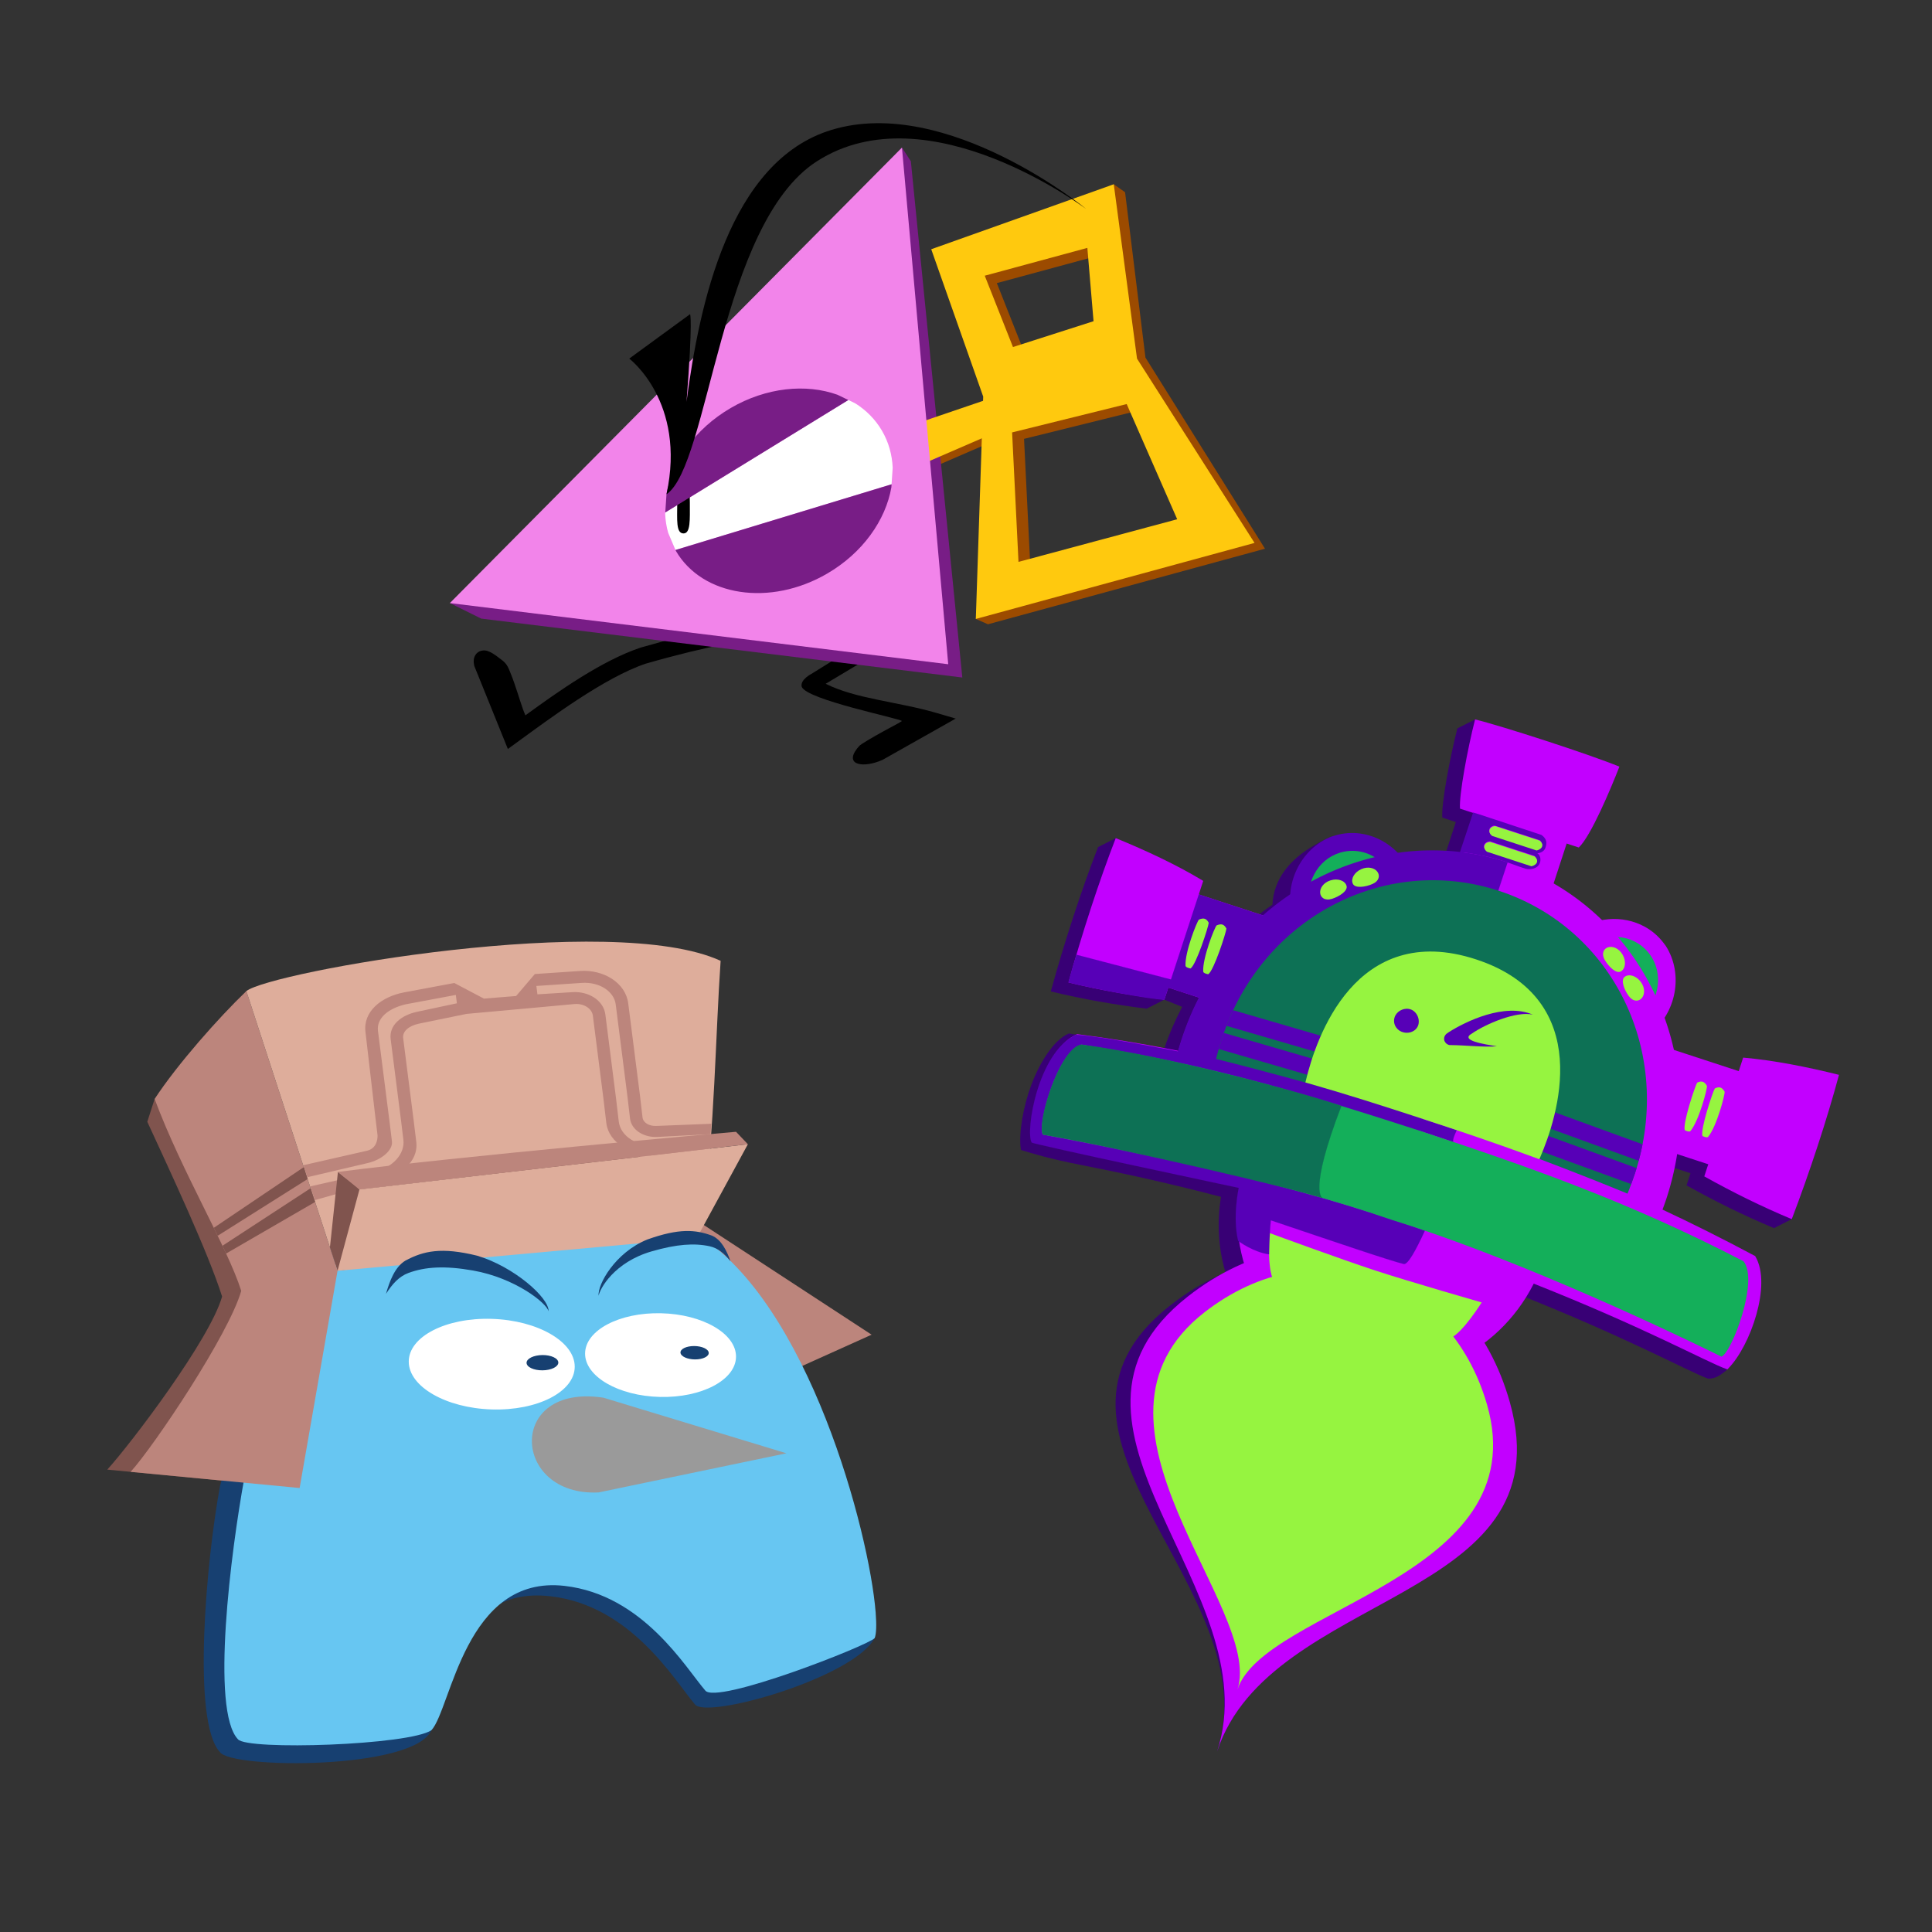 <?xml version="1.0" encoding="UTF-8" standalone="no"?>
<!-- Created with Inkscape (http://www.inkscape.org/) -->

<svg
   width="3000"
   height="3000"
   viewBox="0 0 793.75 793.75"
   version="1.1"
   id="svg120623"
   inkscape:version="1.1 (c68e22c387, 2021-05-23)"
   sodipodi:docname="mv website bg1.svg"
   xmlns:inkscape="http://www.inkscape.org/namespaces/inkscape"
   xmlns:sodipodi="http://sodipodi.sourceforge.net/DTD/sodipodi-0.dtd"
   xmlns="http://www.w3.org/2000/svg"
   xmlns:svg="http://www.w3.org/2000/svg">
  <rect x="0" y="0" width="793.75" height="793.75" fill="#333333" stroke="none"/>
  <sodipodi:namedview
     id="namedview120625"
     pagecolor="#ffffff"
     bordercolor="#cccccc"
     borderopacity="1"
     inkscape:pageshadow="0"
     inkscape:pageopacity="0"
     inkscape:pagecheckerboard="true"
     inkscape:document-units="mm"
     showgrid="false"
     inkscape:zoom="0.16770307"
     inkscape:cx="980.90033"
     inkscape:cy="1296.9351"
     inkscape:window-width="1858"
     inkscape:window-height="1057"
     inkscape:window-x="54"
     inkscape:window-y="-8"
     inkscape:window-maximized="1"
     inkscape:current-layer="layer1"
     units="px" />
  <defs
     id="defs120620">
    <inkscape:path-effect
       effect="fill_between_many"
       method="originald"
       linkedpaths="#path181191,0,1"
       id="path-effect181431"
       is_visible="true"
       lpeversion="0"
       join="true"
       close="true"
       autoreverse="true"
       applied="false" />
  </defs>
  <g
     inkscape:label="Layer 1"
     inkscape:groupmode="layer"
     id="layer1">
    <g
       id="g121357"
       transform="matrix(1.659,0,0,1.659,26.04,34.772)"
       style="stroke-width:0.603">
      <g
         id="g1054"
         transform="matrix(1.314,0,0,1.314,-223.839,90.854)"
         style="stroke-width:0.459">
        <g
           id="g323162"
           style="stroke-width:0.459">
          <path
             d="m 330.127,-4.207 v 0 l 19.334,-6.584 1.798,6.398 -21.131,9.155 z"
             stroke="#000000"
             stroke-width="0"
             stroke-miterlimit="8"
             fill-rule="evenodd"
             id="path137184"
             sodipodi:nodetypes="cccccc"
             style="fill:#9c4b00;fill-opacity:1;stroke:none;stroke-width:0.728;stroke-miterlimit:5.333;stroke-dasharray:none;stroke-opacity:1" />
          <path
             style="color:#000000;fill:#000000;fill-opacity:1;fill-rule:evenodd;stroke-width:0.121;stroke-linecap:round;stroke-miterlimit:8;-inkscape-stroke:none"
             d="m 305.398,31.111 c -6.26,1.048 -13.497,2.172 -26.216,5.833 l -0.033,0.01 -0.033,0.01 c -7.268,2.434 -15.512,8.248 -21.648,12.729 -0.028,-0.024 -0.069,-0.057 -0.108,-0.138 -0.1,-0.21 -0.242,-0.562 -0.395,-0.987 -0.306,-0.85 -0.667,-1.999 -1.05,-3.178 -0.383,-1.179 -0.787,-2.387 -1.214,-3.425 -0.427,-1.038 -0.652,-1.879 -1.681,-2.642 v 5.3e-4 c -0.715,-0.53 -1.43,-1.161 -2.356,-1.581 -0.232,-0.105 -0.487,-0.209 -0.868,-0.246 -0.381,-0.036 -0.993,0.048 -1.454,0.454 -0.461,0.406 -0.609,0.938 -0.646,1.313 -0.038,0.376 0.003,0.68 0.066,1 l 0.029,0.149 6.328,15.65 1.644,-1.196 c 6.167,-4.487 16.554,-12.268 24.335,-14.883 12.394,-3.564 19.194,-4.45 25.408,-5.702 0.859,-0.173 1.562,-0.765 1.532,-1.641 -0.221,-0.901 -0.955,-1.535 -1.641,-1.532 z m -48.178,18.403 c 0.196,0.136 0.227,0.172 0.239,0.187 -0.009,0.007 -0.017,0.012 -0.025,0.019 -0.065,-0.075 -0.136,-0.144 -0.213,-0.205 z"
             id="path7060"
             sodipodi:nodetypes="cccccssssccsssscccccsccsccss" />
          <path
             style="color:#000000;fill:#000000;fill-opacity:1;fill-rule:evenodd;stroke-width:0.121;stroke-linecap:round;stroke-miterlimit:8;-inkscape-stroke:none"
             d="m 322.338,35.641 c -0.408,-0.103 -0.841,-0.039 -1.202,0.177 l -9.825,6.102 c 0,0 -2.14,1.082 -1.815,2.409 0.909,2.463 18.383,5.933 18.892,6.466 -0.133,0.068 -0.422,0.284 -0.583,0.368 -0.748,0.391 -1.778,0.945 -2.834,1.53 -1.057,0.585 -2.137,1.197 -2.99,1.705 -0.426,0.254 -0.794,0.481 -1.091,0.68 -0.149,0.099 -0.279,0.19 -0.41,0.292 -0.131,0.103 0,0 -0.545,0.603 -2.476,3.215 1.32,3.715 4.819,2.131 l 13.77,-7.77 -3.61,-1.057 c -7.299,-2.138 -15.208,-2.64 -20.895,-5.503 l 8.747,-5.232 c 0.752,-0.45 0.998,-1.425 0.548,-2.177 -0.216,-0.361 -0.567,-0.622 -0.975,-0.725 z"
             id="path7062"
             sodipodi:nodetypes="sccccssssscccccccs" />
          <path
             d="m 249.107,31.494 -5.921,-2.928 c 4.873,-1.419 31.673,-26.516 44.882,-40.094 12.039,-12.375 27.547,-32.612 40.326,-45.747 l 1.675,2.574 9.7,97.295 z"
             fill="#f284ea"
             fill-rule="evenodd"
             fill-opacity="0.561"
             id="path123515"
             style="fill:#781d86;fill-opacity:1;stroke:none;stroke-width:0.728;stroke-miterlimit:5.333;stroke-dasharray:none;stroke-opacity:1"
             sodipodi:nodetypes="ccscccc" />
          <path
             id="path128141"
             style="fill:#9c4b00;fill-opacity:1;stroke:none;stroke-width:0.728;stroke-miterlimit:5.333;stroke-dasharray:none;stroke-opacity:1"
             d="m 370.443,-48.864 -2.132,-1.501 -33.594,13.182 11.268,28.092 -3.672,40.648 2.29,1.002 52.209,-14.239 -22.529,-36.026 z m -4.949,11.917 1.161,13.734 -15.094,4.836 -5.286,-13.36 z m 7.368,29.252 9.459,21.579 -29.725,7.985 -1.196,-24.252 z"
             sodipodi:nodetypes="ccccccccccccccccccc" />
          <path
             d="m 330.366,-5.016 v 0 l 17.671,-6.018 1.643,5.848 -19.315,8.368 z"
             stroke="#000000"
             stroke-width="0"
             stroke-miterlimit="8"
             fill-rule="evenodd"
             id="path7058"
             sodipodi:nodetypes="cccccc"
             style="fill:#ffc90e;fill-opacity:1;stroke:none;stroke-width:0.728;stroke-miterlimit:5.333;stroke-dasharray:none;stroke-opacity:1" />
          <path
             id="path7064"
             style="fill:#ffc90e;fill-opacity:1;stroke:none;stroke-width:0.728;stroke-miterlimit:5.333;stroke-dasharray:none;stroke-opacity:1"
             d="m 368.312,-50.365 -34.402,12.244 9.794,27.772 -1.391,41.905 52.53,-14.327 -22.149,-34.733 z m -4.979,11.99 1.168,13.818 -15.187,4.866 -5.318,-13.442 z m 7.413,29.432 9.517,21.711 -29.907,8.034 -1.204,-24.401 z"
             sodipodi:nodetypes="ccccccccccccccccc" />
          <path
             d="m 243.186,28.566 30.429,-30.655 4.646,-4.681 50.133,-50.506 8.719,97.367 z"
             fill="#f284ea"
             fill-rule="evenodd"
             fill-opacity="0.561"
             id="path7056"
             style="fill:#f284ea;fill-opacity:1;stroke:none;stroke-width:0.728;stroke-miterlimit:5.333;stroke-dasharray:none;stroke-opacity:1"
             sodipodi:nodetypes="cccccc" />
          <path
             d="m 318.292,-9.706 1.278,0.616 c 2.071,1.295 3.81,3.031 5.064,5.186 1.255,2.155 1.906,4.524 2.011,6.963 l -0.209,3.118 -40.728,12.383 -1.369,-3.216 c -0.333,-1.167 -0.522,-2.369 -0.574,-3.588 l 0.018,-0.27 z"
             stroke="#ffffff"
             stroke-width="0"
             stroke-miterlimit="8"
             fill="#ffffff"
             fill-rule="evenodd"
             id="path7054"
             style="stroke:none;stroke-width:0.486;stroke-miterlimit:8;stroke-dasharray:none;stroke-opacity:1" />
          <path
             id="path3203"
             style="opacity:1;fill:#000000;fill-opacity:1;stroke-width:0.364"
             d="m 288.419,9.66 c 0,3.191 0.154,5.778 -1.19,5.778 -1.457,0 -1.19,-2.587 -1.19,-5.778 0,-3.191 0.533,-5.778 1.19,-5.778 0.657,0 1.19,2.587 1.19,5.778 z"
             sodipodi:nodetypes="sssss" />
          <path
             d="m 285.709,18.56 40.728,-12.383 -0.039,0.576 c -1.074,6.184 -5.397,12.356 -12.104,16.26 -10.731,6.247 -23.498,4.325 -28.517,-4.294 z"
             stroke="#000000"
             stroke-width="0"
             stroke-miterlimit="8"
             fill-rule="evenodd"
             id="path7052"
             style="fill:#781d86;fill-opacity:1;stroke:none;stroke-width:0.486;stroke-miterlimit:8;stroke-dasharray:none;stroke-opacity:1" />
          <path
             d="m 296.118,-8.198 c 6.707,-3.904 14.209,-4.618 20.118,-2.499 l 2.057,0.992 -34.508,21.192 0.23,-3.424 c 1.074,-6.184 5.398,-12.356 12.104,-16.26 z"
             stroke="#000000"
             stroke-width="0"
             stroke-miterlimit="8"
             fill-rule="evenodd"
             id="path7050"
             style="fill:#781d86;fill-opacity:1;stroke:none;stroke-width:0.486;stroke-miterlimit:8;stroke-dasharray:none;stroke-opacity:1" />
          <path
             style="fill:none;stroke:none;stroke-width:0.486;stroke-linecap:butt;stroke-linejoin:miter;stroke-miterlimit:4;stroke-dasharray:none;stroke-opacity:1"
             d="m 348.038,-11.034 c 33.853,-9.829 33.853,-9.829 33.853,-9.829 v 0"
             id="path21534" />
          <path
             d="m 276.995,-17.51 c 0,0 10.795,8.144 7.018,25.572 8.072,-5.472 10.004,-50.934 28.32,-62.739 21.034,-13.557 50.917,9.073 50.917,9.073 0,0 -26.314,-21.626 -48.112,-15.016 -19.372,5.874 -24.96,33.133 -27.349,51.254 1.231,-15.797 0.671,-16.516 0.671,-16.516 z"
             stroke="#000000"
             stroke-width="0"
             stroke-miterlimit="8"
             fill-rule="evenodd"
             id="path7068"
             sodipodi:nodetypes="ccscsccc"
             style="fill:#000000;fill-opacity:1" />
        </g>
      </g>
      <path
         inkscape:original-d="M 132.86511,63.195175"
         inkscape:path-effect="#path-effect181431"
         d="M 132.865,63.195"
         id="path181433"
         style="stroke-width:0.603" />
      <g
         id="g308246-5"
         transform="matrix(1.211,0.51,-0.51,1.211,308.226,-17.159)"
         style="stroke-width:0.459">
        <path
           id="path225368-0"
           style="opacity:1;fill:#80544e;fill-opacity:1;stroke:none;stroke-width:0.243"
           d="m -121.068,272.581 0.397,4.498 c 7.532,6.892 20.161,18.273 25.774,24.883 1.03,8.388 -5.052,32.111 -7.28,38.462 l 34.753,-10.873 -13.537,-35.744 z"
           sodipodi:nodetypes="ccccccc" />
        <path
           style="opacity:1;fill:#174071;fill-opacity:1;stroke:none;stroke-width:0.243"
           d="m -81.412,334.972 c 3.093,14.094 12.361,43.139 19.462,46.271 3.129,2.137 35.027,-11.059 35.139,-19.28 1.905,-5.445 -7.846,-26.435 10.821,-31.942 14.697,-4.336 27.742,5.524 33.016,8.173 2.956,1.961 25.624,-16.133 26.41,-24.649 -39.277,-43.706 -85.73,-76.343 -119.26,-34.418 -11.478,14.693 -8.092,35.895 -5.588,55.847 z"
           id="path220169-4"
           sodipodi:nodetypes="cccscccc" />
        <path
           style="opacity:1;fill:#bc857c;fill-opacity:1;stroke:none;stroke-width:0.243"
           d="M -16.72,257.089 3.858,279.204 20.708,261.08 -17.266,254.159 Z"
           id="path18862-8"
           sodipodi:nodetypes="ccccc" />
        <path
           style="opacity:1;fill:#67c6f2;fill-opacity:1;stroke:none;stroke-width:0.243"
           d="m -77.743,331.932 c 3.002,13.555 11.099,42.761 17.992,45.773 2.395,1.292 30.264,-11.526 32.941,-15.743 1.849,-5.237 -5.551,-29.497 12.568,-34.793 14.265,-4.17 26.927,5.313 32.045,7.86 2.869,1.886 25.128,-19.785 25.634,-21.486 -0.029,-0.855 -0.627,-2.426 -1.707,-4.514 -6.994,-13.528 -34.327,-48.908 -58.714,-52.602 -28.152,-4.264 -43.604,6.915 -55.335,21.795 -11.141,14.131 -7.854,34.522 -5.424,53.71 z"
           id="path1278-8"
           sodipodi:nodetypes="cccsccsssc" />
        <ellipse
           style="fill:#ffffff;fill-opacity:1;stroke:none;stroke-width:0.243"
           id="path12628-6-7"
           cx="-119.262"
           cy="255.176"
           rx="14.229"
           ry="7.886"
           transform="matrix(0.93,-0.367,0.378,0.926,0,0)" />
        <ellipse
           style="opacity:1;fill:#ffffff;fill-opacity:1;stroke:none;stroke-width:0.243"
           id="path12628-67"
           cx="-153.314"
           cy="258.877"
           rx="15.653"
           ry="8.532"
           transform="matrix(0.933,-0.359,0.386,0.923,0,0)" />
        <path
           id="path13424-5"
           style="opacity:1;fill:#bc857c;fill-opacity:1;stroke:none;stroke-width:0.243"
           d="m -113.023,247.137 c -2.869,6.61 -6.673,17.898 -8.045,25.444 10.103,10.726 23.469,20.389 29.081,27 1.03,8.388 -3.748,33.173 -5.975,39.525 l 30.538,-9.555 -9.304,-40.506 z"
           sodipodi:nodetypes="ccccccc" />
        <path
           style="opacity:1;fill:#dead9b;fill-opacity:1;stroke:none;stroke-width:0.243"
           d="m -113.024,247.137 c 2.694,-5.052 57.71,-40.698 80.161,-39.95 4.37,12.795 11.713,30.889 14.869,43.532 0.582,2.331 1.021,4.477 1.274,6.37 -23.816,3.791 -52.423,22.087 -60.008,31.956 z"
           id="path14693-7"
           sodipodi:nodetypes="ccsccc" />
        <path
           id="rect88677-8"
           style="color:#000000;fill:#80544e;fill-opacity:1;stroke:none;stroke-width:0.459;-inkscape-stroke:none"
           d="m -85.657,278.735 -1.787,-2.063 -11.103,16.445 1.201,1.085 z"
           sodipodi:nodetypes="ccccc" />
        <path
           id="path126258-3"
           style="color:#000000;fill:#80544e;fill-opacity:1;stroke:none;stroke-width:0.459;-inkscape-stroke:none"
           d="m -101.365,290.635 1.256,1.098 11.475,-16.435 -1.528,-1.803 z"
           sodipodi:nodetypes="ccccc" />
        <g
           id="g126561-8"
           transform="rotate(-26.312,160.256,787.328)"
           style="fill:#bc857c;fill-opacity:1;stroke-width:0.459">
          <g
             id="g126559-4"
             transform="matrix(1.008,0.07,-0.074,0.993,-35.573,-49.418)"
             style="fill:#bc857c;fill-opacity:1;stroke-width:0.457">
            <g
               id="path126553-1"
               transform="matrix(0.978,-0.093,0.132,0.948,-31.122,30.347)"
               style="fill:#bc857c;fill-opacity:1;stroke-width:0.472">
              <path
                 id="path126670-2"
                 style="color:#000000;fill:#bc857c;fill-opacity:1;stroke-width:0.374;-inkscape-stroke:none"
                 d="m 251.052,221.207 -9.658,1.007 c -4.454,0.465 -8.259,3.11 -8.259,7.183 l -0.182,17.002 -0.021,3.565 c 0,0 -0.139,2.551 -2.349,2.871 l -12.339,1.791 0.451,2.437 11.755,-1.79 c 2.645,-0.403 5.035,-2.1 5.045,-3.845 l 0.021,-3.565 v -18.466 c 0,-2.566 2.518,-4.299 5.878,-4.802 l 9.658,-1.007 v 1.668 l -7.703,1.007 c -2.998,0.392 -5.638,2.119 -5.638,4.961 v 16.638 l -0.018,3.416 c -0.015,2.82 -2.671,5.343 -6.38,5.876 l -12.275,1.765 0.516,2.789 11.759,-2.362 c 4.836,-0.971 8.758,-3.367 8.758,-7.509 l 0.021,-3.976 v -16.638 c 0,-1.335 1.341,-2.311 3.257,-2.58 l 9.269,-1.136 14.617,-0.09 5.886,-0.045 c 1.923,-0.015 3.257,1.245 3.257,2.58 v 16.638 l -0.043,4.701 c -0.038,4.143 3.926,6.935 8.757,7.509 l 9.679,1.149 0.656,-3.19 -10.335,-0.152 c -3.495,-0.051 -6.403,-2.351 -6.376,-5.317 l 0.043,-4.701 V 229.953 c 0,-2.843 -2.636,-4.891 -5.638,-4.961 l -6.679,-0.157 v -1.668 l 8.633,0.157 c 3.371,0.061 5.878,2.236 5.878,4.802 v 18.466 l -0.043,4.29 c -0.022,2.253 2.081,4.01 4.733,4.1 l 10.068,0.341 0.391,-2.04 -10.459,-0.493 c -1.265,-0.06 -2.362,-0.832 -2.351,-1.908 l 0.043,-4.29 v -18.466 c 0,-4.073 -3.805,-7.102 -8.259,-7.183 l -8.633,-0.157 -4.056,4.022 -6.132,-0.026 z"
                 sodipodi:nodetypes="cssccsccsscssccsscssccsscssccsscssccsscssccsscssccsscsscccc" />
            </g>
          </g>
        </g>
        <ellipse
           style="opacity:1;fill:#174071;fill-opacity:1;stroke:none;stroke-width:1.117;stroke-miterlimit:4;stroke-dasharray:none;stroke-opacity:1"
           id="path177806-6"
           cx="248.237"
           cy="242.751"
           rx="1.528"
           ry="2.948"
           transform="matrix(0.718,0.696,-0.876,0.483,0,0)" />
        <ellipse
           style="fill:#174071;fill-opacity:1;stroke:none;stroke-width:1.13;stroke-miterlimit:4;stroke-dasharray:none;stroke-opacity:1"
           id="path177806-0-3"
           cx="257.28"
           cy="230.116"
           rx="1.379"
           ry="2.605"
           transform="matrix(0.755,0.656,-0.882,0.471,0,0)" />
        <path
           style="opacity:1;fill:#80544e;fill-opacity:1;stroke:none;stroke-width:0.243"
           d="m -79.76,285.544 -4.131,-13.695 5.018,1.46 46.34,-26.345 -9.257,21.435 -34.939,20.645"
           id="path234315-5"
           sodipodi:nodetypes="cccccc" />
        <path
           style="opacity:1;fill:#dead9b;fill-opacity:1;stroke:none;stroke-width:0.243"
           d="m -76.728,289.045 -2.144,-15.736 64.157,-36.265 -2.005,20.044 -60.008,31.956"
           id="path21402-5"
           sodipodi:nodetypes="ccccc" />
        <path
           style="opacity:1;fill:#bc857c;fill-opacity:1;stroke:none;stroke-width:1.093;stroke-linecap:square;stroke-miterlimit:4;stroke-dasharray:none;stroke-opacity:1"
           d="m -83.891,271.849 c 19.207,-11.192 63.506,-34.704 66.208,-36.093 l 2.968,1.288 -64.158,36.265 z"
           id="path246508-7"
           sodipodi:nodetypes="ccccc" />
        <path
           style="color:#000000;fill:#174071;stroke-width:0.459;stroke-linecap:square;-inkscape-stroke:none"
           d="m -14.263,255.553 c -3.344,0.158 -6.244,1.101 -10.935,5.387 -4.655,4.62 -5.381,11.47 -4.358,13.354 -0.303,-1.331 0.259,-6.982 5.963,-11.596 3.83,-3.098 6.801,-4.588 9.7,-5.129 1.626,-0.303 3.113,0.2 4.715,1.07 -1.408,-1.526 -3.109,-3.066 -5.085,-3.085 z"
           id="path183380-0"
           sodipodi:nodetypes="cccsccc" />
        <path
           style="color:#000000;fill:#174071;stroke-width:0.459;stroke-linecap:square;-inkscape-stroke:none"
           d="m -65.694,282.326 c 2.451,-3.027 5.252,-5.025 12.105,-6.113 7.108,-0.794 15.608,2.017 16.481,4.444 -0.908,-1.319 -8.287,-3.354 -16.117,-1.567 -5.257,1.2 -8.568,2.841 -11.033,5.151 -1.381,1.296 -1.99,3.087 -2.369,5.272 -0.306,-2.512 -0.421,-5.311 0.933,-7.187 z"
           id="path183380-5-8"
           sodipodi:nodetypes="cccsccc" />
        <path
           style="opacity:1;fill:#9a9a9a;fill-opacity:1;stroke:none;stroke-width:0.243"
           d="m -21.25,291.637 35.836,-3.726 -29.74,20.526 c -14.8,7.147 -24.106,-12.236 -6.096,-16.8 z"
           id="path12872-2"
           sodipodi:nodetypes="cccc" />
      </g>
      <g
         id="g117452-9"
         transform="matrix(1.766,0.578,-0.578,1.766,-122.008,-332.361)"
         style="stroke-width:0.325">
        <g
           id="g117450-4"
           style="stroke-width:0.325">
          <g
             id="g117448-9"
             style="stroke-width:0.325">
            <g
               id="g119748"
               transform="translate(26.991,11.908)"
               style="stroke-width:0.325">
              <g
                 id="g117428-0"
                 transform="translate(-0.135)"
                 style="stroke-width:0.325" />
              <g
                 id="g119892"
                 transform="translate(-34.665,-14.819)"
                 style="stroke-width:0.325">
                <path
                   id="path117368-0"
                   style="color:#000000;fill:#380075;fill-opacity:1;stroke-width:0.773;-inkscape-stroke:none"
                   d="m 338.767,176.002 c -3.16,0 -7.932,-1.643 -7.932,-1.643 l -1.871,1.871 c 0.269,4.068 1.1,10.287 1.79,11.923 h 1.896 v 5.621 c -2.685,0.548 -7.782,2.646 -7.782,2.646 l -7.348,-1.278 c -0.865,0.702 -1.871,1.871 -1.871,1.871 -2.454,2.743 -3.709,5.874 -2.802,9.217 -0.89,1.151 -1.711,2.36 -2.458,3.619 h -9.164 v -1.897 c -3.608,-0.843 -10.981,-3.661 -10.981,-3.661 l -1.871,1.871 c -0.327,6.044 -0.327,13.492 0,20.238 4.518,-0.363 8.568,-0.96 12.852,-1.79 l 1.871,-1.871 2.561,0.17 c -0.347,1.995 -0.533,4.018 -0.557,6.047 0.01,0.543 0.032,1.086 0.065,1.629 -4.435,0.516 -8.062,-0.506 -12.703,0.386 l -0.055,0.01 -0.043,0.037 c -1.669,1.473 -2.461,5.036 -2.586,8.026 -0.125,2.99 0.368,6.634 1.33,8.559 l 0.059,0.117 0.131,-0.004 c 1.392,-0.036 3.614,-0.032 8.326,-0.617 4.67,-0.58 10.996,-1.264 18.826,-1.736 0.53,3.491 1.834,6.675 3.694,9.39 -2.058,1.8 -3.97,3.972 -5.671,6.527 -15.381,23.097 24.473,31.82 24.473,54.488 0,-22.668 36.149,-31.458 20.73,-54.488 -1.688,-2.521 -3.603,-4.682 -5.677,-6.482 1.877,-2.725 3.194,-5.924 3.727,-9.435 7.825,0.472 14.149,1.157 18.816,1.736 4.71,0.584 7.761,1.06 9.152,1.096 1.041,-0.344 1.41,-1.003 2.002,-1.867 -1.246,-1.469 -0.346,-3.266 -0.471,-6.256 -0.125,-2.99 -0.87,-5.88 -2.539,-7.353 l -0.043,-0.037 -0.057,-0.01 c -4.922,-0.863 -9.403,-1.524 -13.596,-2.031 0.036,-0.561 0.06,-1.123 0.071,-1.685 -0.019,-2.028 -0.201,-4.051 -0.544,-6.047 h 4.42 v 1.701 c 4.284,0.831 8.334,1.427 12.852,1.79 l 1.871,-1.871 c 0.205,-5.954 -1.589,-13.149 -1.871,-18.366 -4.378,0.316 -6.646,1.528 -10.603,2.452 l -2.249,1.235 h -9.119 c -0.755,-1.28 -1.586,-2.509 -2.488,-3.679 0.878,-3.327 -0.169,-6.988 -2.818,-9.157 l -0.365,-0.256 c -0.963,-0.673 -2.021,-1.104 -3.109,-1.309 -1.917,-0.36 -3.928,-0.018 -5.678,0.935 -2.445,-1.184 -5.014,-2.058 -7.653,-2.603 v -5.627 l 0.906,-3.321 c 1.064,-1.963 2.409,-5.422 2.585,-8.602 -2.152,-0.164 -6.345,-0.234 -10.434,-0.228 z"
                   sodipodi:nodetypes="scccccccccccccccccccccccscccsccccsccsccscccccccccccccccccscccccss"
                   transform="translate(1.2234572e-6)" />
                <path
                   style="color:#000000;fill:#14af5a;fill-opacity:1;stroke-width:0.773;-inkscape-stroke:none"
                   d="m 363.34,195.862 a 7.267,7.721 28.897 0 0 -10.305,2.211 7.267,7.721 28.897 0 0 -0.337,0.543 l 11.878,8.302 a 7.267,7.721 28.897 0 0 0.38,-0.513 7.267,7.721 28.897 0 0 -1.615,-10.543 z"
                   id="path117370-5" />
                <path
                   style="color:#000000;fill:#c200ff;fill-opacity:1;stroke-width:0.325;-inkscape-stroke:none"
                   d="m 360.913,193.577 c 1.089,0.205 2.147,0.636 3.109,1.309 l 0.365,0.256 v 0 c 3.42,2.801 4.172,8.089 1.553,11.934 v 0.002 h -0.002 c -0.138,0.202 -0.283,0.398 -0.436,0.588 l -0.697,0.867 -13.678,-9.561 0.535,-0.943 c 0.121,-0.212 0.25,-0.421 0.387,-0.623 l 0.002,-0.002 c 2.056,-3.017 5.595,-4.44 8.861,-3.826 z m -0.469,2.328 c -2.168,-0.41 -4.478,0.509 -6.039,2.451 l 9.797,6.85 c 1.665,-2.944 1.038,-6.563 -1.543,-8.367 l -0.008,-0.006 c -0.681,-0.474 -1.433,-0.781 -2.207,-0.928 z"
                   id="path117372-1"
                   sodipodi:nodetypes="sccccccccccccssccccccc" />
                <path
                   id="path117374-5"
                   style="fill:#c200ff;fill-opacity:1;stroke-width:0.773"
                   d="M 380.78,221.036 V 207.977 H 364.677 V 221.036 Z" />
                <path
                   id="path117376-3"
                   style="fill:#c200ff;fill-opacity:1;stroke-width:0.773"
                   d="m 301.128,221.036 v -13.059 h 16.103 v 13.059 z" />
                <path
                   id="path117378-0"
                   style="fill:#c200ff;fill-opacity:1;stroke-width:0.773"
                   d="m 347.582,184.797 h -13.059 v 16.103 h 13.059 z" />
                <path
                   id="path117380-4"
                   style="fill:#c200ff;fill-opacity:1;stroke:none;stroke-width:0.773;stroke-linecap:butt;stroke-miterlimit:4;stroke-dasharray:none;stroke-opacity:1"
                   d="m 351.073,174.359 c -0.176,3.179 -0.726,9.96 -1.79,11.923 h -16.657 c -0.69,-1.636 -1.521,-7.855 -1.79,-11.923 3.461,-0.281 15.935,-0.327 20.238,0 z"
                   sodipodi:nodetypes="ccccc" />
                <path
                   style="color:#000000;fill:#14af5a;fill-opacity:1;stroke-width:0.773;-inkscape-stroke:none"
                   d="m 318.567,195.862 a 7.721,7.267 61.103 0 1 10.305,2.211 7.721,7.267 61.103 0 1 0.337,0.543 l -11.878,8.302 a 7.721,7.267 61.103 0 1 -0.38,-0.513 7.721,7.267 61.103 0 1 1.615,-10.543 z"
                   id="path117382-0" />
                <path
                   id="path117384-5"
                   style="fill:#c200ff;fill-opacity:1;stroke-width:0.24"
                   d="m 340.954,191.186 a 33.982,35.897 0 0 1 33.982,35.897 33.982,35.897 0 0 1 -0.126,2.969 h -67.72 a 33.982,35.897 0 0 1 -0.119,-2.969 33.982,35.897 0 0 1 33.982,-35.897 z" />
                <path
                   style="color:#000000;fill:#5700b7;fill-opacity:1;stroke-width:0.325;-inkscape-stroke:none"
                   d="m 320.995,193.577 c 3.266,-0.614 6.806,0.809 8.861,3.826 l 0.002,0.002 c 0.137,0.202 0.266,0.411 0.387,0.623 l 0.537,0.943 -13.68,9.561 -0.697,-0.867 c -0.153,-0.19 -0.298,-0.386 -0.436,-0.588 h -0.002 v -0.002 c -2.619,-3.844 -1.867,-9.133 1.553,-11.934 v 0 l 0.365,-0.256 c 0.963,-0.673 2.021,-1.104 3.109,-1.309 z m 0.469,2.328 c -0.774,0.146 -1.526,0.453 -2.207,0.928 l -0.008,0.006 c -2.581,1.804 -3.208,5.423 -1.543,8.367 l 9.797,-6.85 c -1.561,-1.942 -3.871,-2.861 -6.039,-2.451 z"
                   id="path117386-7"
                   sodipodi:nodetypes="sccccccccccccssccccccc" />
                <path
                   id="path117388-1"
                   style="fill:#96f440;stroke-width:0.773"
                   d="m 360.461,200.751 c -0.422,0.593 0.485,1.685 1.303,2.268 0.818,0.582 1.508,0.293 1.742,-0.276 0.234,-0.569 0.018,-1.428 -0.8,-2.01 -0.818,-0.582 -1.824,-0.574 -2.245,0.019 z"
                   sodipodi:nodetypes="szzsss" />
                <path
                   style="fill:#c200ff;fill-opacity:1;stroke:none;stroke-width:0.24;stroke-linecap:butt;stroke-miterlimit:4;stroke-dasharray:none;stroke-opacity:1"
                   d="m 363.549,259.407 c 15.419,23.03 -22.602,33.691 -22.602,56.359 0,-22.667 -37.983,-33.262 -22.602,-56.359 11.817,-17.745 33.727,-17.142 45.204,0 z"
                   id="path117390-7"
                   sodipodi:nodetypes="scss" />
                <path
                   id="path117392-3"
                   style="fill:#c200ff;fill-opacity:1;stroke:none;stroke-width:0.773;stroke-linecap:butt;stroke-miterlimit:4;stroke-dasharray:none;stroke-opacity:1"
                   d="m 391.664,224.527 c -4.518,-0.363 -8.568,-0.96 -12.852,-1.79 v -16.657 c 3.957,-0.924 8.475,-1.474 12.852,-1.79 0.327,6.044 0.327,13.492 0,20.238 z"
                   sodipodi:nodetypes="ccccc" />
                <path
                   id="path117394-9"
                   style="fill:#96f440;stroke-width:0.773"
                   d="m 359.75,200.229 c -0.485,0.542 -1.751,-0.1 -2.5,-0.769 -0.749,-0.669 -0.62,-1.406 -0.116,-1.76 0.503,-0.355 1.389,-0.334 2.138,0.336 0.749,0.669 0.963,1.651 0.478,2.194 z"
                   sodipodi:nodetypes="szzsss" />
                <path
                   id="path117396-6"
                   style="fill:#c200ff;fill-opacity:1;stroke:none;stroke-width:0.773;stroke-linecap:butt;stroke-miterlimit:4;stroke-dasharray:none;stroke-opacity:1"
                   d="m 290.244,224.527 c 4.518,-0.363 8.568,-0.96 12.852,-1.79 v -16.657 c -3.957,-0.924 -8.475,-1.474 -12.852,-1.79 -0.327,6.044 -0.327,13.492 0,20.238 z"
                   sodipodi:nodetypes="ccccc" />
                <g
                   id="g117400-3"
                   transform="matrix(-1,0,0,1,681.908,0)"
                   style="stroke-width:0.325">
                  <path
                     id="path117398-2"
                     style="color:#000000;fill:#c200ff;stroke-width:1.009;stroke-linecap:square;-inkscape-stroke:none"
                     d="m 591.783,778.986 c -81.256,0 -148.7,1.277 -253.396,19.635 l -0.303,0.053 -0.229,0.199 c -8.922,7.872 -12.904,23.32 -13.57,39.299 -0.666,15.979 2.028,32.519 7.172,42.807 l 0.312,0.627 0.699,-0.021 c 7.437,-0.191 23.74,-2.734 48.912,-5.857 24.944,-3.095 58.741,-6.755 100.561,-9.279 8.656,56.977 55.316,99.087 110.301,99.09 54.988,0 101.645,-42.11 110.299,-99.09 41.846,2.524 75.655,6.182 100.613,9.279 25.184,3.125 41.495,5.667 48.934,5.857 l 0.699,0.021 0.312,-0.627 c 5.144,-10.288 7.838,-26.828 7.172,-42.807 -0.667,-15.979 -4.648,-31.426 -13.57,-39.299 l -0.229,-0.199 -0.293,-0.053 C 756.355,781.353 675.29,778.986 591.783,778.986 Z"
                     transform="matrix(0.187,0,0,0.187,230.13,81.365)" />
                </g>
                <path
                   style="fill:#96f440;fill-opacity:1;stroke:none;stroke-width:0.24;stroke-linecap:butt;stroke-miterlimit:4;stroke-dasharray:none;stroke-opacity:1"
                   d="m 360.748,260.64 c 13.503,19.864 -19.794,35.014 -19.794,46.446 0,-11.407 -33.264,-26.524 -19.794,-46.446 10.349,-15.306 29.537,-14.786 39.588,0 z"
                   id="path117402-3"
                   sodipodi:nodetypes="scss" />
                <path
                   id="path117404-3"
                   style="fill:#96f440;fill-opacity:1;stroke:none;stroke-width:0.24;stroke-linecap:butt;stroke-miterlimit:4;stroke-dasharray:none;stroke-opacity:1"
                   d="m 355.843,247.93 c 0,0 -1.151,4.623 -2.441,5.769 H 328.519 c -1.29,-1.183 -2.441,-5.769 -2.441,-5.769 0,0 10.019,0.367 15.035,0.366 4.915,-0.002 14.731,-0.366 14.731,-0.366 z"
                   sodipodi:nodetypes="ccccac" />
                <path
                   style="fill:#5700b7;fill-opacity:1;stroke:#5700b7;stroke-width:0.009;stroke-linecap:round;stroke-miterlimit:4;stroke-dasharray:none;stroke-opacity:1"
                   d="m 344.396,246.288 c -1.731,0.162 -9.973,0.059 -18.663,-0.021 0.344,1.662 1.181,4.385 1.181,4.385 -2.044,0.364 -4.288,-0.35 -4.478,-0.437 -1.726,-2.818 -2.114,-6.725 -2.114,-6.725 0,0 -27.941,3.015 -28.113,2.836 -1.275,-1.158 -2.946,-11.66 1.139,-15.48 3.308,-0.893 13.661,-2.132 13.661,-2.132 0,0 -0.076,-1.652 0.035,-3.96 0.112,-2.308 0.42,-3.717 0.42,-3.717 l -4.367,-4e-5 v 1.701 c -1.643,0.537 -9.697,1.595 -12.852,1.79 -0.081,-0.309 -0.149,-3.839 -0.149,-3.839 l 13.002,-0.786 v -11.925 l 9.089,-3e-5 4.944,3e-5 c 0,0 -2.638,3.707 -4.12,9.237 -1.482,5.53 -0.908,10.889 -0.908,10.889 0,0 4.293,-0.436 12.372,-0.723 8.079,-0.288 21.068,-0.245 21.068,-0.245 0,0 -0.242,1.639 0.109,1.642 0,0 -17.449,-0.126 -27.258,0.493 -9.809,0.618 -23.926,2.592 -23.926,2.592 -3.041,3.017 -2.013,12.527 -1.148,12.995 0,0 15.441,-2.071 28.498,-3.042 13.057,-0.971 23.854,-0.626 23.854,-0.626 -0.332,2.872 -0.73,4.985 -1.276,5.099 z"
                   id="path117406-8"
                   sodipodi:nodetypes="cccccccczccccccccczczcczcczccc" />
                <path
                   id="path117408-9"
                   style="fill:#96f440;stroke-width:0.773"
                   d="m 306.853,217.565 c 0.093,0.235 0.748,0.132 0.748,0.132 0.567,-0.688 0.535,-6.001 0.413,-6.537 -0.468,-0.446 -0.841,-0.467 -1.376,0 -0.179,0.342 -0.437,4.759 0.215,6.405 z"
                   sodipodi:nodetypes="ssccs" />
                <path
                   id="path117410-4"
                   style="fill:#96f440;stroke-width:0.773"
                   d="m 304.373,217.565 c 0.093,0.235 0.748,0.132 0.748,0.132 0.567,-0.688 0.535,-6.001 0.413,-6.537 -0.468,-0.446 -0.841,-0.467 -1.376,0 -0.179,0.342 -0.437,4.759 0.215,6.405 z"
                   sodipodi:nodetypes="ssccs" />
                <path
                   style="fill:#5700b7;fill-opacity:1;stroke:none;stroke-width:0.046;stroke-linecap:round;stroke-miterlimit:4;stroke-dasharray:none;stroke-opacity:1"
                   d="m 557.857,560.768 -0.165,29.751 c 1.27,-0.045 2.258,-0.636 3.298,-0.768 9.715,-1.709 19.571,-2.8 29.447,-2.818 5.248,-0.022 10.495,0.392 15.741,0.266 2.538,-0.273 5.062,-1.458 6.714,-3.433 1.362,-1.656 1.707,-3.987 0.992,-5.995 -0.483,-1.695 -1.767,-3.205 -3.521,-3.638 2.101,-0.863 4.025,-2.687 4.253,-5.044 0.053,-1.786 -0.004,-3.686 -1.052,-5.216 -0.985,-1.633 -2.791,-2.58 -4.564,-3.078 -15.392,-0.042 -46.177,-0.124 -46.177,-0.124 z m 51.216,4 c 1.28,0.648 2.755,1.8 2.6,3.396 0.007,1.671 -1.339,2.918 -2.599,3.818 -10.644,-0.036 -21.29,0.064 -31.934,-0.065 -1.132,-0.079 -2.484,0.085 -3.323,-0.863 -1.011,-0.828 -1.603,-2.252 -1.129,-3.523 0.401,-1.244 1.446,-2.421 2.769,-2.655 5.714,-0.202 11.441,-0.064 17.16,-0.108 h 16.456 z m -16.865,11.75 h 16.589 c 1.204,0.535 2.505,1.421 2.819,2.772 0.315,1.44 -0.48,2.803 -1.565,3.708 -0.519,0.595 -1.083,1.075 -1.921,0.86 -10.912,-0.004 -21.824,-0.008 -32.736,-0.011 -1.462,-0.637 -2.983,-1.914 -2.852,-3.67 0.014,-1.769 1.64,-3.15 3.204,-3.658 h 16.463 z"
                   id="path117412-0"
                   transform="matrix(0.187,0,0,0.187,230.13,81.365)"
                   sodipodi:nodetypes="cccccccccccccsccccccccscccccccccc" />
                <path
                   id="path117414-0"
                   style="fill:#5700b7;fill-opacity:1;stroke:#5700b7;stroke-width:0.046;stroke-miterlimit:4;stroke-dasharray:none;stroke-opacity:1"
                   d="m 592.242,586.918 a 181.611,191.844 0 0 0 -181.576,191.842 181.611,191.844 0 0 0 0.635,15.871 h 180.613 z"
                   transform="matrix(0.187,0,0,0.187,230.13,81.365)" />
                <path
                   id="path117416-5"
                   style="fill:#0d7155;fill-opacity:1;stroke-width:0.24"
                   d="m 340.954,195.079 c 15.99,0 28.953,13.244 28.953,30.135 -0.003,0.845 -0.038,2.048 -0.107,2.889 0,0 -14.881,-1.15 -28.586,-1.153 -13.706,-0.004 -29.111,1.153 -29.111,1.153 -0.067,-0.841 -0.1,-2.045 -0.101,-2.889 0,-16.891 12.963,-30.135 28.953,-30.135 z"
                   sodipodi:nodetypes="scczccs" />
                <path
                   id="path117418-2"
                   style="fill:#5700b7;fill-opacity:1;stroke-width:0.773"
                   d="m 324.721,220.808 c -0.074,0.781 -0.116,1.536 -0.134,2.255 l -12.539,0.414 c 0.041,-0.761 0.107,-1.514 0.199,-2.257 z m 32.301,0.004 12.639,0.418 c 0.092,0.743 0.159,1.496 0.199,2.257 l -12.684,-0.419 c -0.024,-0.72 -0.073,-1.475 -0.154,-2.256 z m -32.44,3.255 c 0.003,0.831 0.032,1.579 0.076,2.247 l -12.629,0.417 c -0.018,-0.535 -0.029,-1.075 -0.029,-1.517 0,-0.245 0.004,-0.489 0.009,-0.732 z m 32.608,0.005 12.708,0.42 c 0.005,0.24 0.009,0.481 0.009,0.723 -0.002,0.445 -0.013,0.988 -0.033,1.527 l -12.741,-0.421 c 0.039,-0.668 0.06,-1.417 0.056,-2.248 z" />
                <g
                   id="g117422-7"
                   style="stroke-width:0.325"
                   transform="translate(-0.135)">
                  <path
                     id="path117420-0"
                     style="color:#000000;fill:#96f440;stroke-width:1.285;-inkscape-stroke:none"
                     d="m 593.098,659.605 c -44.925,0 -67.974,22.396 -79.078,48.518 -11.104,26.121 -10.59,55.885 -9.322,71.344 l 0.115,1.336 1.336,-0.053 c 28.333,-1.099 56.06,-1.273 85.635,-1.273 29.216,0 58.108,0.302 87.178,1.418 l 1.336,0.055 0.115,-1.326 c 1.411,-15.394 2.242,-45.19 -8.611,-71.365 -10.853,-26.176 -33.709,-48.652 -78.703,-48.652 z"
                     transform="matrix(0.187,0,0,0.187,230.13,81.365)" />
                </g>
                <path
                   style="color:#000000;fill:#5700b7;stroke-width:0.325;stroke-linecap:round;-inkscape-stroke:none"
                   d="m 340.623,215.039 c -0.067,0.083 -0.124,0.156 -0.178,0.234 -0.054,0.079 -0.116,0.132 -0.174,0.363 -0.029,0.116 -0.064,0.326 0.065,0.58 0.129,0.254 0.41,0.4 0.57,0.432 0.32,0.064 0.388,-0.005 0.477,-0.031 1.943,-0.615 4.332,-1.089 5.897,-1.759 -1.648,0.25 -5.013,0.828 -3.676,-0.598 1.29,-1.715 4.677,-4.717 6.92,-4.901 -4.08,-0.377 -8.253,3.674 -9.901,5.68 z"
                   id="path117424-5"
                   sodipodi:nodetypes="cscssccccc"
                   transform="translate(-0.135)" />
                <path
                   style="color:#000000;fill:#5700b7;stroke-width:0.325;stroke-linecap:round;-inkscape-stroke:none"
                   d="m 334.88,213.758 c -0.45,-0.021 -0.842,0.155 -1.137,0.402 -0.295,0.248 -0.515,0.58 -0.594,0.994 -0.078,0.414 0.04,0.928 0.371,1.285 0.619,0.669 1.569,0.652 2.203,0.248 0.317,-0.202 0.598,-0.528 0.693,-0.963 0.095,-0.433 -0.044,-0.921 -0.33,-1.293 -0.298,-0.395 -0.759,-0.653 -1.207,-0.674 z m -0.072,1.586 c -0.005,-2.4e-4 0.009,0.013 0.004,0.01 -0.007,0.002 -0.012,-0.001 -0.019,0 0.002,-0.001 0.023,-0.009 0.016,-0.01 z"
                   id="path117426-5"
                   transform="translate(-0.135)" />
                <path
                   id="path117430-5"
                   style="fill:#14af5a;fill-opacity:1;stroke-width:0.24;stroke-linecap:square"
                   d="m 340.886,228.75 c 14.955,0.054 29.193,0.275 46.418,3.112 2.801,1.815 2.272,12.201 1.148,12.995 -11.512,-1.641 -31.844,-3.926 -47.566,-3.661 -15.722,-0.264 -36.054,2.02 -47.566,3.661 -1.124,-0.794 -1.654,-11.18 1.148,-12.995 17.225,-2.837 31.463,-3.058 46.418,-3.112 z" />
                <path
                   id="path117432-6"
                   style="fill:#0d7155;fill-opacity:1;stroke:#0d7155;stroke-width:0.017;stroke-linecap:square;stroke-miterlimit:4;stroke-dasharray:none;stroke-opacity:1"
                   d="m 329.925,228.857 c -0.626,12.491 1.439,12.448 1.439,12.448 -3.88,-0.016 -26.532,1.911 -38.044,3.552 -1.335,-1.121 -1.443,-11.823 1.148,-12.995 11.612,-2.165 30.19,-3.071 35.457,-3.006 z"
                   sodipodi:nodetypes="ccccc" />
                <path
                   id="path117434-7"
                   style="fill:#96f440;stroke-width:0.773"
                   d="m 321.447,200.751 c 0.422,0.593 -0.485,1.685 -1.303,2.268 -0.818,0.582 -1.508,0.293 -1.742,-0.276 -0.234,-0.569 -0.018,-1.428 0.8,-2.01 0.818,-0.582 1.824,-0.574 2.245,0.019 z"
                   sodipodi:nodetypes="szzsss" />
                <path
                   id="path117436-5"
                   style="fill:#96f440;stroke-width:0.773"
                   d="m 322.158,200.229 c 0.485,0.542 1.751,-0.1 2.5,-0.769 0.749,-0.669 0.62,-1.406 0.116,-1.76 -0.503,-0.355 -1.389,-0.334 -2.138,0.336 -0.749,0.669 -0.963,1.651 -0.478,2.194 z"
                   sodipodi:nodetypes="szzsss" />
                <g
                   id="g117442-9"
                   transform="matrix(-1,0,0,1,731.397,-26.735)"
                   style="stroke-width:0.325">
                  <path
                     id="path117438-0"
                     style="fill:#96f440;stroke-width:0.773"
                     d="m 387.323,213.766 c -0.674,0.299 -0.716,0.91 0,1.376 2.08,0 4.16,0 6.24,0 0.838,-0.296 0.714,-1.138 0,-1.376 z"
                     sodipodi:nodetypes="ccccc" />
                  <path
                     id="path117440-9"
                     style="fill:#96f440;stroke-width:0.773"
                     d="m 387.323,215.982 c -0.674,0.299 -0.716,0.91 0,1.376 2.08,0 4.16,0 6.24,0 0.838,-0.296 0.714,-1.138 0,-1.376 z"
                     sodipodi:nodetypes="ccccc" />
                </g>
                <path
                   id="path117444-5"
                   style="fill:#96f440;stroke-width:0.773"
                   d="m 375.181,217.565 c -0.093,0.235 -0.748,0.132 -0.748,0.132 -0.567,-0.688 -0.535,-6.001 -0.413,-6.537 0.468,-0.446 0.841,-0.467 1.376,0 0.179,0.342 0.437,4.759 -0.215,6.405 z"
                   sodipodi:nodetypes="ssccs" />
                <path
                   id="path117446-4"
                   style="fill:#96f440;stroke-width:0.773"
                   d="m 377.661,217.565 c -0.093,0.235 -0.748,0.132 -0.748,0.132 -0.567,-0.688 -0.535,-6.001 -0.413,-6.537 0.468,-0.446 0.841,-0.467 1.376,0 0.179,0.342 0.437,4.759 -0.215,6.405 z"
                   sodipodi:nodetypes="ssccs" />
              </g>
            </g>
          </g>
        </g>
      </g>
    </g>
  </g>
</svg>
